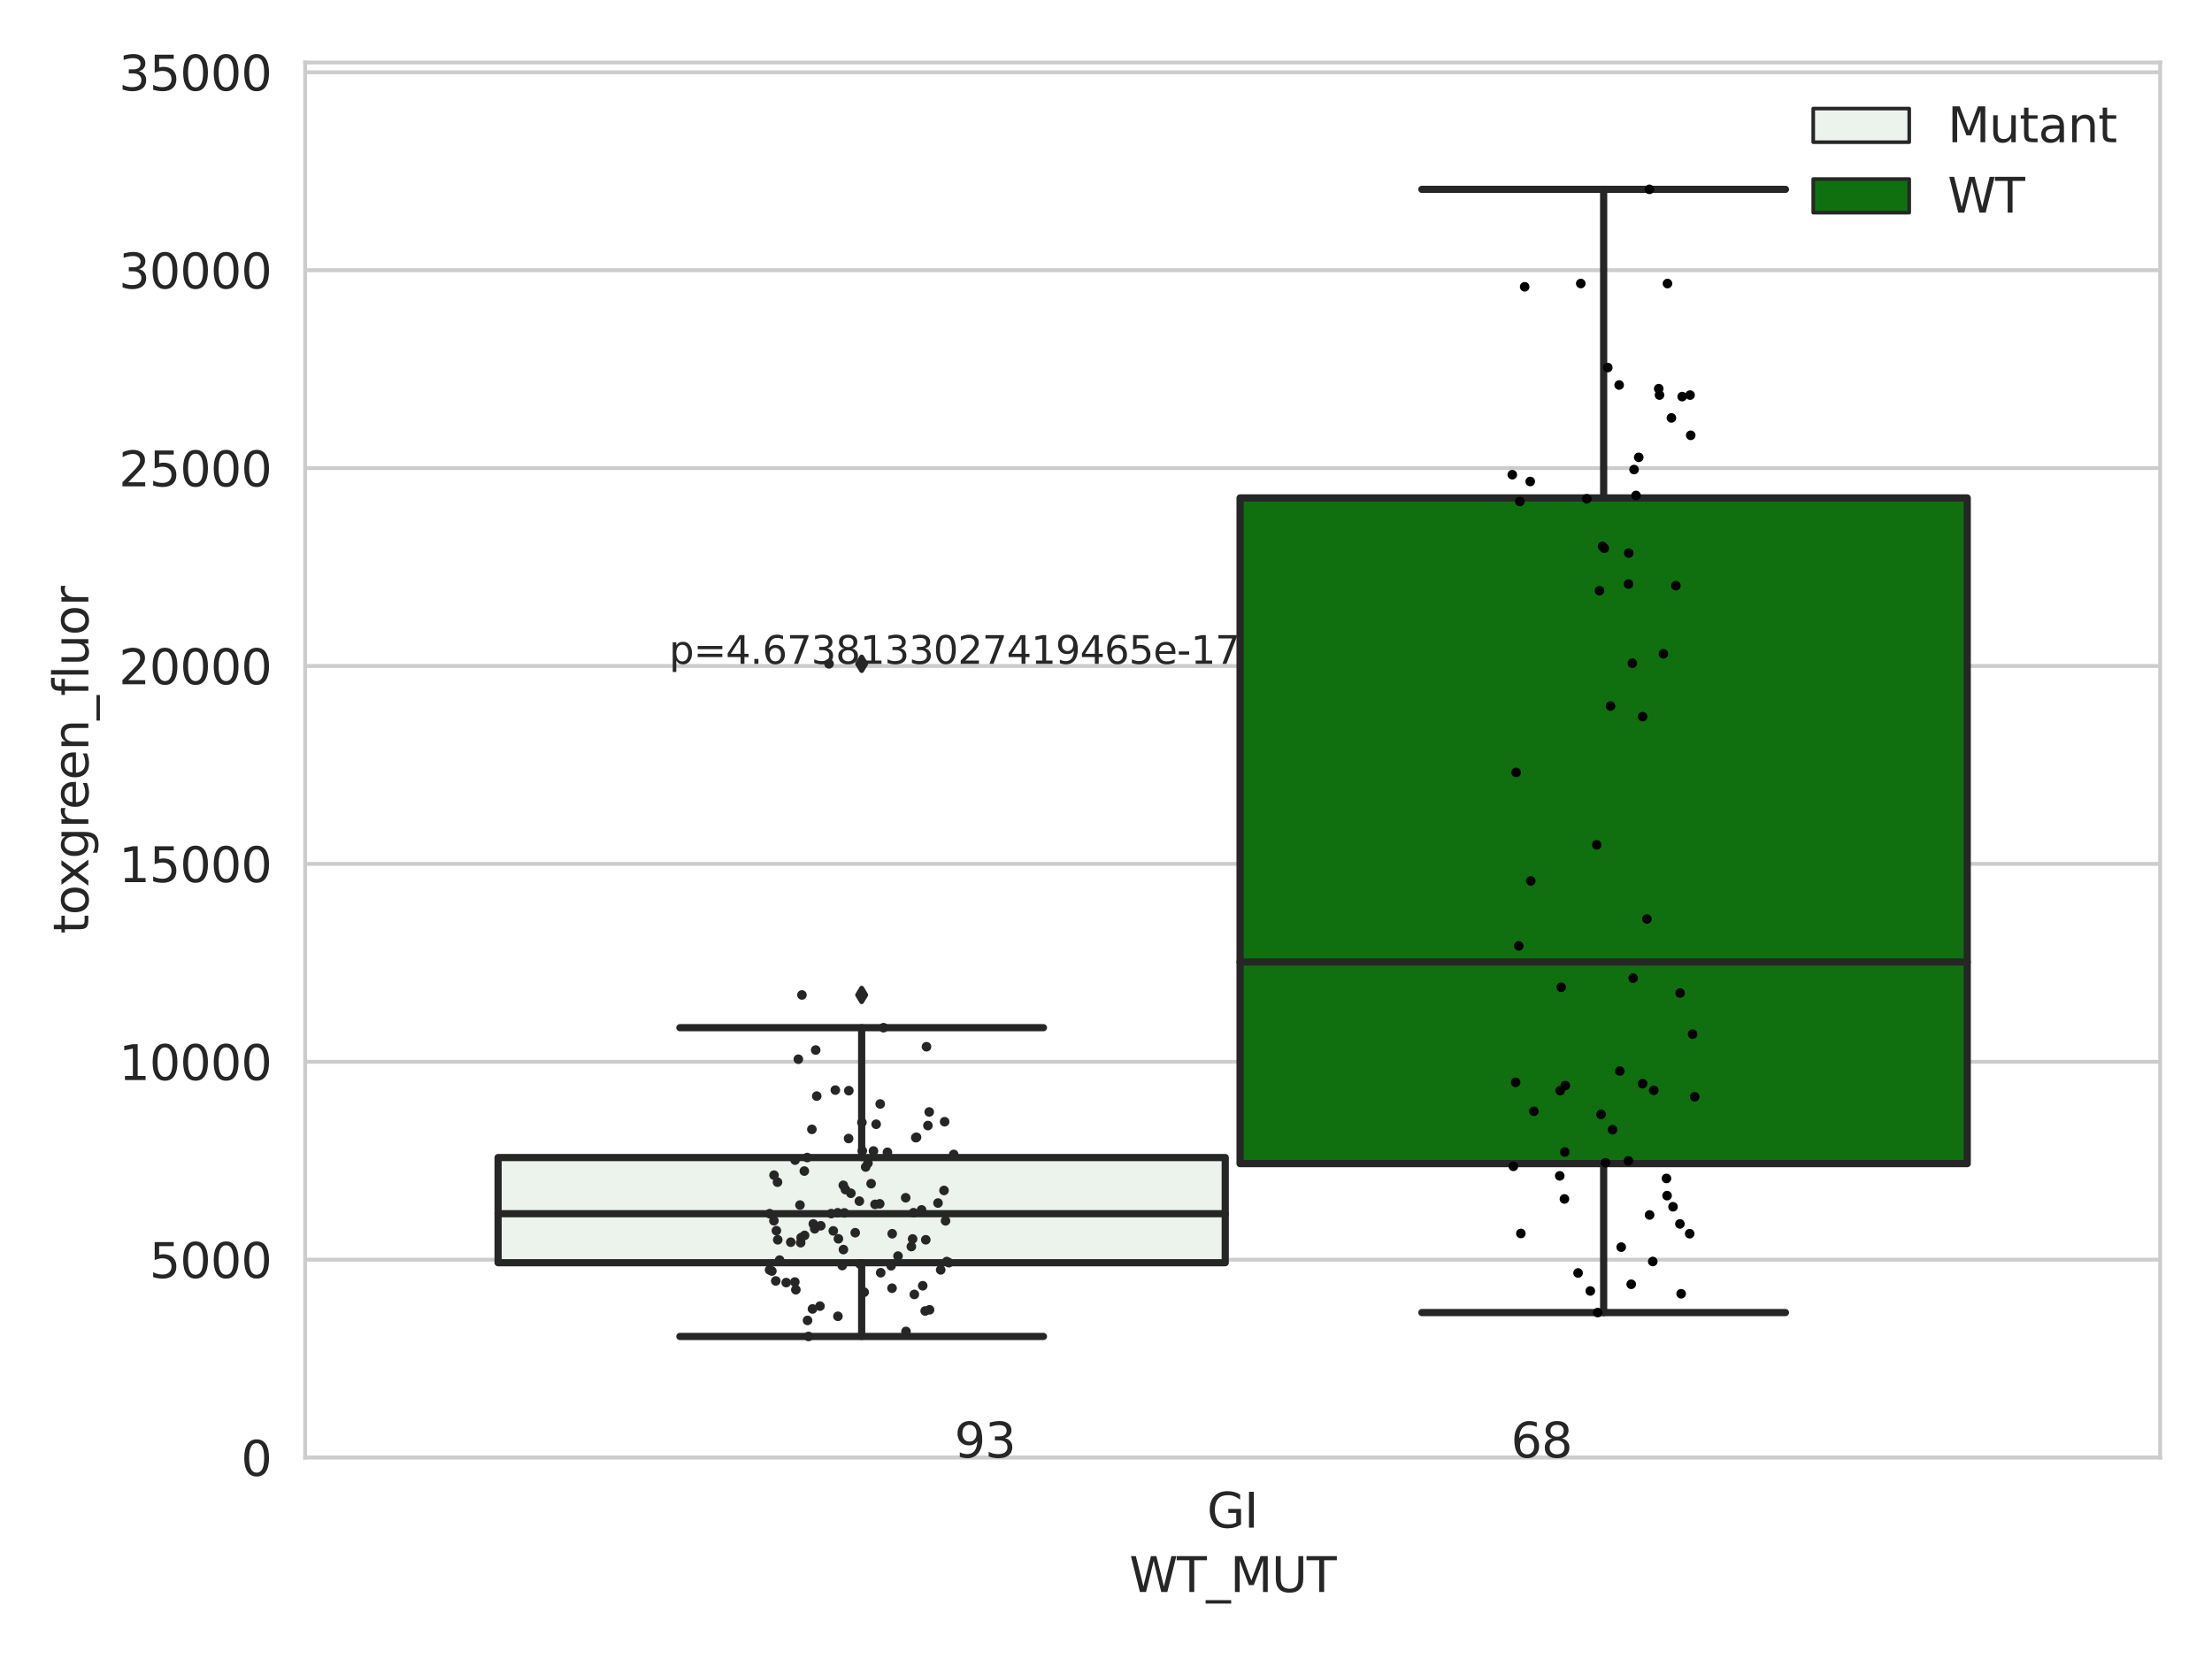 <?xml version="1.0" encoding="utf-8" standalone="no"?>
<!DOCTYPE svg PUBLIC "-//W3C//DTD SVG 1.1//EN"
  "http://www.w3.org/Graphics/SVG/1.1/DTD/svg11.dtd">
<svg xmlns:xlink="http://www.w3.org/1999/xlink" width="460.8pt" height="345.6pt" viewBox="0 0 460.8 345.6" xmlns="http://www.w3.org/2000/svg" version="1.1">
 <defs>
  <style type="text/css">*{stroke-linejoin: round; stroke-linecap: butt}</style>
 </defs>
 <g id="figure_1">
  <g id="patch_1">
   <path d="M 0 345.6 
L 460.8 345.6 
L 460.8 0 
L 0 0 
z
" style="fill: #ffffff"/>
  </g>
  <g id="axes_1">
   <g id="patch_2">
    <path d="M 63.571 303.64 
L 450 303.64 
L 450 13.022 
L 63.571 13.022 
z
" style="fill: #ffffff"/>
   </g>
   <g id="matplotlib.axis_1">
    <g id="xtick_1">
     <g id="text_1">
      <!-- GI -->
      <g style="fill: #262626" transform="translate(251.436 318.238)scale(0.1 -0.1)">
       <defs>
        <path id="DejaVuSans-47" d="M 3809 666 
L 3809 1919 
L 2778 1919 
L 2778 2438 
L 4434 2438 
L 4434 434 
Q 4069 175 3628 42 
Q 3188 -91 2688 -91 
Q 1594 -91 976 548 
Q 359 1188 359 2328 
Q 359 3472 976 4111 
Q 1594 4750 2688 4750 
Q 3144 4750 3555 4637 
Q 3966 4525 4313 4306 
L 4313 3634 
Q 3963 3931 3569 4081 
Q 3175 4231 2741 4231 
Q 1884 4231 1454 3753 
Q 1025 3275 1025 2328 
Q 1025 1384 1454 906 
Q 1884 428 2741 428 
Q 3075 428 3337 486 
Q 3600 544 3809 666 
z
" transform="scale(0.016)"/>
        <path id="DejaVuSans-49" d="M 628 4666 
L 1259 4666 
L 1259 0 
L 628 0 
L 628 4666 
z
" transform="scale(0.016)"/>
       </defs>
       <use xlink:href="#DejaVuSans-47"/>
       <use xlink:href="#DejaVuSans-49" x="77.49"/>
      </g>
     </g>
    </g>
    <g id="text_2">
     <!-- WT_MUT -->
     <g style="fill: #262626" transform="translate(235.261 331.638)scale(0.1 -0.1)">
      <defs>
       <path id="DejaVuSans-57" d="M 213 4666 
L 850 4666 
L 1831 722 
L 2809 4666 
L 3519 4666 
L 4500 722 
L 5478 4666 
L 6119 4666 
L 4947 0 
L 4153 0 
L 3169 4050 
L 2175 0 
L 1381 0 
L 213 4666 
z
" transform="scale(0.016)"/>
       <path id="DejaVuSans-54" d="M -19 4666 
L 3928 4666 
L 3928 4134 
L 2272 4134 
L 2272 0 
L 1638 0 
L 1638 4134 
L -19 4134 
L -19 4666 
z
" transform="scale(0.016)"/>
       <path id="DejaVuSans-5f" d="M 3263 -1063 
L 3263 -1509 
L -63 -1509 
L -63 -1063 
L 3263 -1063 
z
" transform="scale(0.016)"/>
       <path id="DejaVuSans-4d" d="M 628 4666 
L 1569 4666 
L 2759 1491 
L 3956 4666 
L 4897 4666 
L 4897 0 
L 4281 0 
L 4281 4097 
L 3078 897 
L 2444 897 
L 1241 4097 
L 1241 0 
L 628 0 
L 628 4666 
z
" transform="scale(0.016)"/>
       <path id="DejaVuSans-55" d="M 556 4666 
L 1191 4666 
L 1191 1831 
Q 1191 1081 1462 751 
Q 1734 422 2344 422 
Q 2950 422 3222 751 
Q 3494 1081 3494 1831 
L 3494 4666 
L 4128 4666 
L 4128 1753 
Q 4128 841 3676 375 
Q 3225 -91 2344 -91 
Q 1459 -91 1007 375 
Q 556 841 556 1753 
L 556 4666 
z
" transform="scale(0.016)"/>
      </defs>
      <use xlink:href="#DejaVuSans-57"/>
      <use xlink:href="#DejaVuSans-54" x="98.877"/>
      <use xlink:href="#DejaVuSans-5f" x="159.961"/>
      <use xlink:href="#DejaVuSans-4d" x="209.961"/>
      <use xlink:href="#DejaVuSans-55" x="296.24"/>
      <use xlink:href="#DejaVuSans-54" x="369.434"/>
     </g>
    </g>
   </g>
   <g id="matplotlib.axis_2">
    <g id="ytick_1">
     <g id="line2d_1">
      <path d="M 63.571 303.64 
L 450 303.64 
" clip-path="url(#p85e3e6b18a)" style="fill: none; stroke: #cccccc; stroke-width: 0.8; stroke-linecap: round"/>
     </g>
     <g id="text_3">
      <!-- 0 -->
      <g style="fill: #262626" transform="translate(50.209 307.439)scale(0.1 -0.1)">
       <defs>
        <path id="DejaVuSans-30" d="M 2034 4250 
Q 1547 4250 1301 3770 
Q 1056 3291 1056 2328 
Q 1056 1369 1301 889 
Q 1547 409 2034 409 
Q 2525 409 2770 889 
Q 3016 1369 3016 2328 
Q 3016 3291 2770 3770 
Q 2525 4250 2034 4250 
z
M 2034 4750 
Q 2819 4750 3233 4129 
Q 3647 3509 3647 2328 
Q 3647 1150 3233 529 
Q 2819 -91 2034 -91 
Q 1250 -91 836 529 
Q 422 1150 422 2328 
Q 422 3509 836 4129 
Q 1250 4750 2034 4750 
z
" transform="scale(0.016)"/>
       </defs>
       <use xlink:href="#DejaVuSans-30"/>
      </g>
     </g>
    </g>
    <g id="ytick_2">
     <g id="line2d_2">
      <path d="M 63.571 262.414 
L 450 262.414 
" clip-path="url(#p85e3e6b18a)" style="fill: none; stroke: #cccccc; stroke-width: 0.8; stroke-linecap: round"/>
     </g>
     <g id="text_4">
      <!-- 5000 -->
      <g style="fill: #262626" transform="translate(31.121 266.214)scale(0.1 -0.1)">
       <defs>
        <path id="DejaVuSans-35" d="M 691 4666 
L 3169 4666 
L 3169 4134 
L 1269 4134 
L 1269 2991 
Q 1406 3038 1543 3061 
Q 1681 3084 1819 3084 
Q 2600 3084 3056 2656 
Q 3513 2228 3513 1497 
Q 3513 744 3044 326 
Q 2575 -91 1722 -91 
Q 1428 -91 1123 -41 
Q 819 9 494 109 
L 494 744 
Q 775 591 1075 516 
Q 1375 441 1709 441 
Q 2250 441 2565 725 
Q 2881 1009 2881 1497 
Q 2881 1984 2565 2268 
Q 2250 2553 1709 2553 
Q 1456 2553 1204 2497 
Q 953 2441 691 2322 
L 691 4666 
z
" transform="scale(0.016)"/>
       </defs>
       <use xlink:href="#DejaVuSans-35"/>
       <use xlink:href="#DejaVuSans-30" x="63.623"/>
       <use xlink:href="#DejaVuSans-30" x="127.246"/>
       <use xlink:href="#DejaVuSans-30" x="190.869"/>
      </g>
     </g>
    </g>
    <g id="ytick_3">
     <g id="line2d_3">
      <path d="M 63.571 221.189 
L 450 221.189 
" clip-path="url(#p85e3e6b18a)" style="fill: none; stroke: #cccccc; stroke-width: 0.8; stroke-linecap: round"/>
     </g>
     <g id="text_5">
      <!-- 10000 -->
      <g style="fill: #262626" transform="translate(24.759 224.988)scale(0.1 -0.1)">
       <defs>
        <path id="DejaVuSans-31" d="M 794 531 
L 1825 531 
L 1825 4091 
L 703 3866 
L 703 4441 
L 1819 4666 
L 2450 4666 
L 2450 531 
L 3481 531 
L 3481 0 
L 794 0 
L 794 531 
z
" transform="scale(0.016)"/>
       </defs>
       <use xlink:href="#DejaVuSans-31"/>
       <use xlink:href="#DejaVuSans-30" x="63.623"/>
       <use xlink:href="#DejaVuSans-30" x="127.246"/>
       <use xlink:href="#DejaVuSans-30" x="190.869"/>
       <use xlink:href="#DejaVuSans-30" x="254.492"/>
      </g>
     </g>
    </g>
    <g id="ytick_4">
     <g id="line2d_4">
      <path d="M 63.571 179.963 
L 450 179.963 
" clip-path="url(#p85e3e6b18a)" style="fill: none; stroke: #cccccc; stroke-width: 0.8; stroke-linecap: round"/>
     </g>
     <g id="text_6">
      <!-- 15000 -->
      <g style="fill: #262626" transform="translate(24.759 183.762)scale(0.1 -0.1)">
       <use xlink:href="#DejaVuSans-31"/>
       <use xlink:href="#DejaVuSans-35" x="63.623"/>
       <use xlink:href="#DejaVuSans-30" x="127.246"/>
       <use xlink:href="#DejaVuSans-30" x="190.869"/>
       <use xlink:href="#DejaVuSans-30" x="254.492"/>
      </g>
     </g>
    </g>
    <g id="ytick_5">
     <g id="line2d_5">
      <path d="M 63.571 138.738 
L 450 138.738 
" clip-path="url(#p85e3e6b18a)" style="fill: none; stroke: #cccccc; stroke-width: 0.8; stroke-linecap: round"/>
     </g>
     <g id="text_7">
      <!-- 20000 -->
      <g style="fill: #262626" transform="translate(24.759 142.537)scale(0.1 -0.1)">
       <defs>
        <path id="DejaVuSans-32" d="M 1228 531 
L 3431 531 
L 3431 0 
L 469 0 
L 469 531 
Q 828 903 1448 1529 
Q 2069 2156 2228 2338 
Q 2531 2678 2651 2914 
Q 2772 3150 2772 3378 
Q 2772 3750 2511 3984 
Q 2250 4219 1831 4219 
Q 1534 4219 1204 4116 
Q 875 4013 500 3803 
L 500 4441 
Q 881 4594 1212 4672 
Q 1544 4750 1819 4750 
Q 2544 4750 2975 4387 
Q 3406 4025 3406 3419 
Q 3406 3131 3298 2873 
Q 3191 2616 2906 2266 
Q 2828 2175 2409 1742 
Q 1991 1309 1228 531 
z
" transform="scale(0.016)"/>
       </defs>
       <use xlink:href="#DejaVuSans-32"/>
       <use xlink:href="#DejaVuSans-30" x="63.623"/>
       <use xlink:href="#DejaVuSans-30" x="127.246"/>
       <use xlink:href="#DejaVuSans-30" x="190.869"/>
       <use xlink:href="#DejaVuSans-30" x="254.492"/>
      </g>
     </g>
    </g>
    <g id="ytick_6">
     <g id="line2d_6">
      <path d="M 63.571 97.512 
L 450 97.512 
" clip-path="url(#p85e3e6b18a)" style="fill: none; stroke: #cccccc; stroke-width: 0.8; stroke-linecap: round"/>
     </g>
     <g id="text_8">
      <!-- 25000 -->
      <g style="fill: #262626" transform="translate(24.759 101.311)scale(0.1 -0.1)">
       <use xlink:href="#DejaVuSans-32"/>
       <use xlink:href="#DejaVuSans-35" x="63.623"/>
       <use xlink:href="#DejaVuSans-30" x="127.246"/>
       <use xlink:href="#DejaVuSans-30" x="190.869"/>
       <use xlink:href="#DejaVuSans-30" x="254.492"/>
      </g>
     </g>
    </g>
    <g id="ytick_7">
     <g id="line2d_7">
      <path d="M 63.571 56.286 
L 450 56.286 
" clip-path="url(#p85e3e6b18a)" style="fill: none; stroke: #cccccc; stroke-width: 0.8; stroke-linecap: round"/>
     </g>
     <g id="text_9">
      <!-- 30000 -->
      <g style="fill: #262626" transform="translate(24.759 60.085)scale(0.1 -0.1)">
       <defs>
        <path id="DejaVuSans-33" d="M 2597 2516 
Q 3050 2419 3304 2112 
Q 3559 1806 3559 1356 
Q 3559 666 3084 287 
Q 2609 -91 1734 -91 
Q 1441 -91 1130 -33 
Q 819 25 488 141 
L 488 750 
Q 750 597 1062 519 
Q 1375 441 1716 441 
Q 2309 441 2620 675 
Q 2931 909 2931 1356 
Q 2931 1769 2642 2001 
Q 2353 2234 1838 2234 
L 1294 2234 
L 1294 2753 
L 1863 2753 
Q 2328 2753 2575 2939 
Q 2822 3125 2822 3475 
Q 2822 3834 2567 4026 
Q 2313 4219 1838 4219 
Q 1578 4219 1281 4162 
Q 984 4106 628 3988 
L 628 4550 
Q 988 4650 1302 4700 
Q 1616 4750 1894 4750 
Q 2613 4750 3031 4423 
Q 3450 4097 3450 3541 
Q 3450 3153 3228 2886 
Q 3006 2619 2597 2516 
z
" transform="scale(0.016)"/>
       </defs>
       <use xlink:href="#DejaVuSans-33"/>
       <use xlink:href="#DejaVuSans-30" x="63.623"/>
       <use xlink:href="#DejaVuSans-30" x="127.246"/>
       <use xlink:href="#DejaVuSans-30" x="190.869"/>
       <use xlink:href="#DejaVuSans-30" x="254.492"/>
      </g>
     </g>
    </g>
    <g id="ytick_8">
     <g id="line2d_8">
      <path d="M 63.571 15.061 
L 450 15.061 
" clip-path="url(#p85e3e6b18a)" style="fill: none; stroke: #cccccc; stroke-width: 0.8; stroke-linecap: round"/>
     </g>
     <g id="text_10">
      <!-- 35000 -->
      <g style="fill: #262626" transform="translate(24.759 18.86)scale(0.1 -0.1)">
       <use xlink:href="#DejaVuSans-33"/>
       <use xlink:href="#DejaVuSans-35" x="63.623"/>
       <use xlink:href="#DejaVuSans-30" x="127.246"/>
       <use xlink:href="#DejaVuSans-30" x="190.869"/>
       <use xlink:href="#DejaVuSans-30" x="254.492"/>
      </g>
     </g>
    </g>
    <g id="text_11">
     <!-- toxgreen_fluor -->
     <g style="fill: #262626" transform="translate(18.401 194.526)rotate(-90)scale(0.1 -0.1)">
      <defs>
       <path id="DejaVuSans-74" d="M 1172 4494 
L 1172 3500 
L 2356 3500 
L 2356 3053 
L 1172 3053 
L 1172 1153 
Q 1172 725 1289 603 
Q 1406 481 1766 481 
L 2356 481 
L 2356 0 
L 1766 0 
Q 1100 0 847 248 
Q 594 497 594 1153 
L 594 3053 
L 172 3053 
L 172 3500 
L 594 3500 
L 594 4494 
L 1172 4494 
z
" transform="scale(0.016)"/>
       <path id="DejaVuSans-6f" d="M 1959 3097 
Q 1497 3097 1228 2736 
Q 959 2375 959 1747 
Q 959 1119 1226 758 
Q 1494 397 1959 397 
Q 2419 397 2687 759 
Q 2956 1122 2956 1747 
Q 2956 2369 2687 2733 
Q 2419 3097 1959 3097 
z
M 1959 3584 
Q 2709 3584 3137 3096 
Q 3566 2609 3566 1747 
Q 3566 888 3137 398 
Q 2709 -91 1959 -91 
Q 1206 -91 779 398 
Q 353 888 353 1747 
Q 353 2609 779 3096 
Q 1206 3584 1959 3584 
z
" transform="scale(0.016)"/>
       <path id="DejaVuSans-78" d="M 3513 3500 
L 2247 1797 
L 3578 0 
L 2900 0 
L 1881 1375 
L 863 0 
L 184 0 
L 1544 1831 
L 300 3500 
L 978 3500 
L 1906 2253 
L 2834 3500 
L 3513 3500 
z
" transform="scale(0.016)"/>
       <path id="DejaVuSans-67" d="M 2906 1791 
Q 2906 2416 2648 2759 
Q 2391 3103 1925 3103 
Q 1463 3103 1205 2759 
Q 947 2416 947 1791 
Q 947 1169 1205 825 
Q 1463 481 1925 481 
Q 2391 481 2648 825 
Q 2906 1169 2906 1791 
z
M 3481 434 
Q 3481 -459 3084 -895 
Q 2688 -1331 1869 -1331 
Q 1566 -1331 1297 -1286 
Q 1028 -1241 775 -1147 
L 775 -588 
Q 1028 -725 1275 -790 
Q 1522 -856 1778 -856 
Q 2344 -856 2625 -561 
Q 2906 -266 2906 331 
L 2906 616 
Q 2728 306 2450 153 
Q 2172 0 1784 0 
Q 1141 0 747 490 
Q 353 981 353 1791 
Q 353 2603 747 3093 
Q 1141 3584 1784 3584 
Q 2172 3584 2450 3431 
Q 2728 3278 2906 2969 
L 2906 3500 
L 3481 3500 
L 3481 434 
z
" transform="scale(0.016)"/>
       <path id="DejaVuSans-72" d="M 2631 2963 
Q 2534 3019 2420 3045 
Q 2306 3072 2169 3072 
Q 1681 3072 1420 2755 
Q 1159 2438 1159 1844 
L 1159 0 
L 581 0 
L 581 3500 
L 1159 3500 
L 1159 2956 
Q 1341 3275 1631 3429 
Q 1922 3584 2338 3584 
Q 2397 3584 2469 3576 
Q 2541 3569 2628 3553 
L 2631 2963 
z
" transform="scale(0.016)"/>
       <path id="DejaVuSans-65" d="M 3597 1894 
L 3597 1613 
L 953 1613 
Q 991 1019 1311 708 
Q 1631 397 2203 397 
Q 2534 397 2845 478 
Q 3156 559 3463 722 
L 3463 178 
Q 3153 47 2828 -22 
Q 2503 -91 2169 -91 
Q 1331 -91 842 396 
Q 353 884 353 1716 
Q 353 2575 817 3079 
Q 1281 3584 2069 3584 
Q 2775 3584 3186 3129 
Q 3597 2675 3597 1894 
z
M 3022 2063 
Q 3016 2534 2758 2815 
Q 2500 3097 2075 3097 
Q 1594 3097 1305 2825 
Q 1016 2553 972 2059 
L 3022 2063 
z
" transform="scale(0.016)"/>
       <path id="DejaVuSans-6e" d="M 3513 2113 
L 3513 0 
L 2938 0 
L 2938 2094 
Q 2938 2591 2744 2837 
Q 2550 3084 2163 3084 
Q 1697 3084 1428 2787 
Q 1159 2491 1159 1978 
L 1159 0 
L 581 0 
L 581 3500 
L 1159 3500 
L 1159 2956 
Q 1366 3272 1645 3428 
Q 1925 3584 2291 3584 
Q 2894 3584 3203 3211 
Q 3513 2838 3513 2113 
z
" transform="scale(0.016)"/>
       <path id="DejaVuSans-66" d="M 2375 4863 
L 2375 4384 
L 1825 4384 
Q 1516 4384 1395 4259 
Q 1275 4134 1275 3809 
L 1275 3500 
L 2222 3500 
L 2222 3053 
L 1275 3053 
L 1275 0 
L 697 0 
L 697 3053 
L 147 3053 
L 147 3500 
L 697 3500 
L 697 3744 
Q 697 4328 969 4595 
Q 1241 4863 1831 4863 
L 2375 4863 
z
" transform="scale(0.016)"/>
       <path id="DejaVuSans-6c" d="M 603 4863 
L 1178 4863 
L 1178 0 
L 603 0 
L 603 4863 
z
" transform="scale(0.016)"/>
       <path id="DejaVuSans-75" d="M 544 1381 
L 544 3500 
L 1119 3500 
L 1119 1403 
Q 1119 906 1312 657 
Q 1506 409 1894 409 
Q 2359 409 2629 706 
Q 2900 1003 2900 1516 
L 2900 3500 
L 3475 3500 
L 3475 0 
L 2900 0 
L 2900 538 
Q 2691 219 2414 64 
Q 2138 -91 1772 -91 
Q 1169 -91 856 284 
Q 544 659 544 1381 
z
M 1991 3584 
L 1991 3584 
z
" transform="scale(0.016)"/>
      </defs>
      <use xlink:href="#DejaVuSans-74"/>
      <use xlink:href="#DejaVuSans-6f" x="39.209"/>
      <use xlink:href="#DejaVuSans-78" x="97.266"/>
      <use xlink:href="#DejaVuSans-67" x="156.445"/>
      <use xlink:href="#DejaVuSans-72" x="219.922"/>
      <use xlink:href="#DejaVuSans-65" x="258.785"/>
      <use xlink:href="#DejaVuSans-65" x="320.309"/>
      <use xlink:href="#DejaVuSans-6e" x="381.832"/>
      <use xlink:href="#DejaVuSans-5f" x="445.211"/>
      <use xlink:href="#DejaVuSans-66" x="495.211"/>
      <use xlink:href="#DejaVuSans-6c" x="530.416"/>
      <use xlink:href="#DejaVuSans-75" x="558.199"/>
      <use xlink:href="#DejaVuSans-6f" x="621.578"/>
      <use xlink:href="#DejaVuSans-72" x="682.76"/>
     </g>
    </g>
   </g>
   <g id="patch_3">
    <path d="M 103.76 263.044 
L 255.24 263.044 
L 255.24 241.135 
L 103.76 241.135 
L 103.76 263.044 
z
" clip-path="url(#p85e3e6b18a)" style="fill: #ecf2ec; stroke: #262626; stroke-width: 1.5; stroke-linejoin: miter"/>
   </g>
   <g id="patch_4">
    <path d="M 258.331 242.408 
L 409.811 242.408 
L 409.811 103.728 
L 258.331 103.728 
L 258.331 242.408 
z
" clip-path="url(#p85e3e6b18a)" style="fill: #107010; stroke: #262626; stroke-width: 1.5; stroke-linejoin: miter"/>
   </g>
   <g id="patch_5">
    <path d="M 256.786 303.64 
L 256.786 303.64 
L 256.786 303.64 
L 256.786 303.64 
z
" clip-path="url(#p85e3e6b18a)" style="fill: #ecf2ec; stroke: #262626; stroke-width: 0.75; stroke-linejoin: miter"/>
   </g>
   <g id="patch_6">
    <path d="M 256.786 303.64 
L 256.786 303.64 
L 256.786 303.64 
L 256.786 303.64 
z
" clip-path="url(#p85e3e6b18a)" style="fill: #107010; stroke: #262626; stroke-width: 0.75; stroke-linejoin: miter"/>
   </g>
   <g id="PathCollection_1"/>
   <g id="PathCollection_2"/>
   <g id="line2d_9">
    <path d="M 179.5 263.044 
L 179.5 278.405 
" clip-path="url(#p85e3e6b18a)" style="fill: none; stroke: #262626; stroke-width: 1.5; stroke-linecap: round"/>
   </g>
   <g id="line2d_10">
    <path d="M 179.5 241.135 
L 179.5 214.086 
" clip-path="url(#p85e3e6b18a)" style="fill: none; stroke: #262626; stroke-width: 1.5; stroke-linecap: round"/>
   </g>
   <g id="line2d_11">
    <path d="M 141.63 278.405 
L 217.37 278.405 
" clip-path="url(#p85e3e6b18a)" style="fill: none; stroke: #262626; stroke-width: 1.5; stroke-linecap: round"/>
   </g>
   <g id="line2d_12">
    <path d="M 141.63 214.086 
L 217.37 214.086 
" clip-path="url(#p85e3e6b18a)" style="fill: none; stroke: #262626; stroke-width: 1.5; stroke-linecap: round"/>
   </g>
   <g id="line2d_13">
    <defs>
     <path id="m7e7381d6df" d="M -0 1.414 
L 0.849 0 
L 0 -1.414 
L -0.849 -0 
z
" style="stroke: #262626; stroke-linejoin: miter"/>
    </defs>
    <g clip-path="url(#p85e3e6b18a)">
     <use xlink:href="#m7e7381d6df" x="179.5" y="207.264" style="fill: #262626; stroke: #262626; stroke-linejoin: miter"/>
     <use xlink:href="#m7e7381d6df" x="179.5" y="138.283" style="fill: #262626; stroke: #262626; stroke-linejoin: miter"/>
    </g>
   </g>
   <g id="line2d_14">
    <path d="M 334.071 242.408 
L 334.071 273.432 
" clip-path="url(#p85e3e6b18a)" style="fill: none; stroke: #262626; stroke-width: 1.5; stroke-linecap: round"/>
   </g>
   <g id="line2d_15">
    <path d="M 334.071 103.728 
L 334.071 39.442 
" clip-path="url(#p85e3e6b18a)" style="fill: none; stroke: #262626; stroke-width: 1.5; stroke-linecap: round"/>
   </g>
   <g id="line2d_16">
    <path d="M 296.201 273.432 
L 371.941 273.432 
" clip-path="url(#p85e3e6b18a)" style="fill: none; stroke: #262626; stroke-width: 1.5; stroke-linecap: round"/>
   </g>
   <g id="line2d_17">
    <path d="M 296.201 39.442 
L 371.941 39.442 
" clip-path="url(#p85e3e6b18a)" style="fill: none; stroke: #262626; stroke-width: 1.5; stroke-linecap: round"/>
   </g>
   <g id="line2d_18"/>
   <g id="line2d_19">
    <path d="M 103.76 252.833 
L 255.24 252.833 
" clip-path="url(#p85e3e6b18a)" style="fill: none; stroke: #262626; stroke-width: 1.5; stroke-linecap: round"/>
   </g>
   <g id="line2d_20">
    <path d="M 258.331 200.404 
L 409.811 200.404 
" clip-path="url(#p85e3e6b18a)" style="fill: none; stroke: #262626; stroke-width: 1.5; stroke-linecap: round"/>
   </g>
   <g id="patch_7">
    <path d="M 63.571 303.64 
L 63.571 13.022 
" style="fill: none; stroke: #cccccc; stroke-width: 0.8; stroke-linejoin: miter; stroke-linecap: square"/>
   </g>
   <g id="patch_8">
    <path d="M 450 303.64 
L 450 13.022 
" style="fill: none; stroke: #cccccc; stroke-width: 0.8; stroke-linejoin: miter; stroke-linecap: square"/>
   </g>
   <g id="patch_9">
    <path d="M 63.571 303.64 
L 450 303.64 
" style="fill: none; stroke: #cccccc; stroke-width: 0.8; stroke-linejoin: miter; stroke-linecap: square"/>
   </g>
   <g id="patch_10">
    <path d="M 63.571 13.022 
L 450 13.022 
" style="fill: none; stroke: #cccccc; stroke-width: 0.8; stroke-linejoin: miter; stroke-linecap: square"/>
   </g>
   <g id="PathCollection_3">
    <defs>
     <path id="C0_0_a54920594b" d="M 0 1 
C 0.265 1 0.52 0.895 0.707 0.707 
C 0.895 0.52 1 0.265 1 -0 
C 1 -0.265 0.895 -0.52 0.707 -0.707 
C 0.52 -0.895 0.265 -1 0 -1 
C -0.265 -1 -0.52 -0.895 -0.707 -0.707 
C -0.895 -0.52 -1 -0.265 -1 0 
C -1 0.265 -0.895 0.52 -0.707 0.707 
C -0.52 0.895 -0.265 1 0 1 
z
"/>
    </defs>
    <g clip-path="url(#p85e3e6b18a)">
     <use xlink:href="#C0_0_a54920594b" x="190.772" y="236.999" style="fill: #262626"/>
    </g>
    <g clip-path="url(#p85e3e6b18a)">
     <use xlink:href="#C0_0_a54920594b" x="164.731" y="258.771" style="fill: #262626"/>
    </g>
    <g clip-path="url(#p85e3e6b18a)">
     <use xlink:href="#C0_0_a54920594b" x="182.518" y="234.199" style="fill: #262626"/>
    </g>
    <g clip-path="url(#p85e3e6b18a)">
     <use xlink:href="#C0_0_a54920594b" x="193.003" y="218.053" style="fill: #262626"/>
    </g>
    <g clip-path="url(#p85e3e6b18a)">
     <use xlink:href="#C0_0_a54920594b" x="169.13" y="235.264" style="fill: #262626"/>
    </g>
    <g clip-path="url(#p85e3e6b18a)">
     <use xlink:href="#C0_0_a54920594b" x="180.337" y="243.108" style="fill: #262626"/>
    </g>
    <g clip-path="url(#p85e3e6b18a)">
     <use xlink:href="#C0_0_a54920594b" x="192.731" y="273.098" style="fill: #262626"/>
    </g>
    <g clip-path="url(#p85e3e6b18a)">
     <use xlink:href="#C0_0_a54920594b" x="198.678" y="240.487" style="fill: #262626"/>
    </g>
    <g clip-path="url(#p85e3e6b18a)">
     <use xlink:href="#C0_0_a54920594b" x="174.555" y="274.203" style="fill: #262626"/>
    </g>
    <g clip-path="url(#p85e3e6b18a)">
     <use xlink:href="#C0_0_a54920594b" x="176.83" y="227.207" style="fill: #262626"/>
    </g>
    <g clip-path="url(#p85e3e6b18a)">
     <use xlink:href="#C0_0_a54920594b" x="185.632" y="263.679" style="fill: #262626"/>
    </g>
    <g clip-path="url(#p85e3e6b18a)">
     <use xlink:href="#C0_0_a54920594b" x="175.676" y="246.918" style="fill: #262626"/>
    </g>
    <g clip-path="url(#p85e3e6b18a)">
     <use xlink:href="#C0_0_a54920594b" x="162.408" y="262.502" style="fill: #262626"/>
    </g>
    <g clip-path="url(#p85e3e6b18a)">
     <use xlink:href="#C0_0_a54920594b" x="197.673" y="263.044" style="fill: #262626"/>
    </g>
    <g clip-path="url(#p85e3e6b18a)">
     <use xlink:href="#C0_0_a54920594b" x="183.461" y="265.13" style="fill: #262626"/>
    </g>
    <g clip-path="url(#p85e3e6b18a)">
     <use xlink:href="#C0_0_a54920594b" x="174.502" y="252.643" style="fill: #262626"/>
    </g>
    <g clip-path="url(#p85e3e6b18a)">
     <use xlink:href="#C0_0_a54920594b" x="167.057" y="207.264" style="fill: #262626"/>
    </g>
    <g clip-path="url(#p85e3e6b18a)">
     <use xlink:href="#C0_0_a54920594b" x="165.79" y="268.678" style="fill: #262626"/>
    </g>
    <g clip-path="url(#p85e3e6b18a)">
     <use xlink:href="#C0_0_a54920594b" x="162.017" y="258.271" style="fill: #262626"/>
    </g>
    <g clip-path="url(#p85e3e6b18a)">
     <use xlink:href="#C0_0_a54920594b" x="175.701" y="260.31" style="fill: #262626"/>
    </g>
    <g clip-path="url(#p85e3e6b18a)">
     <use xlink:href="#C0_0_a54920594b" x="161.604" y="266.843" style="fill: #262626"/>
    </g>
    <g clip-path="url(#p85e3e6b18a)">
     <use xlink:href="#C0_0_a54920594b" x="184.055" y="214.086" style="fill: #262626"/>
    </g>
    <g clip-path="url(#p85e3e6b18a)">
     <use xlink:href="#C0_0_a54920594b" x="169.254" y="272.676" style="fill: #262626"/>
    </g>
    <g clip-path="url(#p85e3e6b18a)">
     <use xlink:href="#C0_0_a54920594b" x="169.425" y="254.959" style="fill: #262626"/>
    </g>
    <g clip-path="url(#p85e3e6b18a)">
     <use xlink:href="#C0_0_a54920594b" x="192.858" y="258.269" style="fill: #262626"/>
    </g>
    <g clip-path="url(#p85e3e6b18a)">
     <use xlink:href="#C0_0_a54920594b" x="166.892" y="257.817" style="fill: #262626"/>
    </g>
    <g clip-path="url(#p85e3e6b18a)">
     <use xlink:href="#C0_0_a54920594b" x="178.155" y="256.793" style="fill: #262626"/>
    </g>
    <g clip-path="url(#p85e3e6b18a)">
     <use xlink:href="#C0_0_a54920594b" x="196.971" y="254.319" style="fill: #262626"/>
    </g>
    <g clip-path="url(#p85e3e6b18a)">
     <use xlink:href="#C0_0_a54920594b" x="185.861" y="257.01" style="fill: #262626"/>
    </g>
    <g clip-path="url(#p85e3e6b18a)">
     <use xlink:href="#C0_0_a54920594b" x="170.143" y="228.338" style="fill: #262626"/>
    </g>
    <g clip-path="url(#p85e3e6b18a)">
     <use xlink:href="#C0_0_a54920594b" x="166.649" y="251.039" style="fill: #262626"/>
    </g>
    <g clip-path="url(#p85e3e6b18a)">
     <use xlink:href="#C0_0_a54920594b" x="168.159" y="241.135" style="fill: #262626"/>
    </g>
    <g clip-path="url(#p85e3e6b18a)">
     <use xlink:href="#C0_0_a54920594b" x="160.79" y="264.782" style="fill: #262626"/>
    </g>
    <g clip-path="url(#p85e3e6b18a)">
     <use xlink:href="#C0_0_a54920594b" x="188.672" y="249.515" style="fill: #262626"/>
    </g>
    <g clip-path="url(#p85e3e6b18a)">
     <use xlink:href="#C0_0_a54920594b" x="160.339" y="252.833" style="fill: #262626"/>
    </g>
    <g clip-path="url(#p85e3e6b18a)">
     <use xlink:href="#C0_0_a54920594b" x="183.362" y="229.979" style="fill: #262626"/>
    </g>
    <g clip-path="url(#p85e3e6b18a)">
     <use xlink:href="#C0_0_a54920594b" x="193.301" y="234.471" style="fill: #262626"/>
    </g>
    <g clip-path="url(#p85e3e6b18a)">
     <use xlink:href="#C0_0_a54920594b" x="193.648" y="272.851" style="fill: #262626"/>
    </g>
    <g clip-path="url(#p85e3e6b18a)">
     <use xlink:href="#C0_0_a54920594b" x="161.737" y="256.371" style="fill: #262626"/>
    </g>
    <g clip-path="url(#p85e3e6b18a)">
     <use xlink:href="#C0_0_a54920594b" x="165.63" y="241.673" style="fill: #262626"/>
    </g>
    <g clip-path="url(#p85e3e6b18a)">
     <use xlink:href="#C0_0_a54920594b" x="173.588" y="256.415" style="fill: #262626"/>
    </g>
    <g clip-path="url(#p85e3e6b18a)">
     <use xlink:href="#C0_0_a54920594b" x="192.218" y="267.845" style="fill: #262626"/>
    </g>
    <g clip-path="url(#p85e3e6b18a)">
     <use xlink:href="#C0_0_a54920594b" x="180.027" y="269.191" style="fill: #262626"/>
    </g>
    <g clip-path="url(#p85e3e6b18a)">
     <use xlink:href="#C0_0_a54920594b" x="181.471" y="246.58" style="fill: #262626"/>
    </g>
    <g clip-path="url(#p85e3e6b18a)">
     <use xlink:href="#C0_0_a54920594b" x="161.221" y="254.301" style="fill: #262626"/>
    </g>
    <g clip-path="url(#p85e3e6b18a)">
     <use xlink:href="#C0_0_a54920594b" x="185.828" y="268.354" style="fill: #262626"/>
    </g>
    <g clip-path="url(#p85e3e6b18a)">
     <use xlink:href="#C0_0_a54920594b" x="193.574" y="231.641" style="fill: #262626"/>
    </g>
    <g clip-path="url(#p85e3e6b18a)">
     <use xlink:href="#C0_0_a54920594b" x="175.455" y="263.641" style="fill: #262626"/>
    </g>
    <g clip-path="url(#p85e3e6b18a)">
     <use xlink:href="#C0_0_a54920594b" x="161.968" y="246.266" style="fill: #262626"/>
    </g>
    <g clip-path="url(#p85e3e6b18a)">
     <use xlink:href="#C0_0_a54920594b" x="168.226" y="275.068" style="fill: #262626"/>
    </g>
    <g clip-path="url(#p85e3e6b18a)">
     <use xlink:href="#C0_0_a54920594b" x="187.07" y="261.665" style="fill: #262626"/>
    </g>
    <g clip-path="url(#p85e3e6b18a)">
     <use xlink:href="#C0_0_a54920594b" x="160.318" y="264.546" style="fill: #262626"/>
    </g>
    <g clip-path="url(#p85e3e6b18a)">
     <use xlink:href="#C0_0_a54920594b" x="182.286" y="250.892" style="fill: #262626"/>
    </g>
    <g clip-path="url(#p85e3e6b18a)">
     <use xlink:href="#C0_0_a54920594b" x="197.222" y="262.807" style="fill: #262626"/>
    </g>
    <g clip-path="url(#p85e3e6b18a)">
     <use xlink:href="#C0_0_a54920594b" x="179.142" y="263.309" style="fill: #262626"/>
    </g>
    <g clip-path="url(#p85e3e6b18a)">
     <use xlink:href="#C0_0_a54920594b" x="161.248" y="244.81" style="fill: #262626"/>
    </g>
    <g clip-path="url(#p85e3e6b18a)">
     <use xlink:href="#C0_0_a54920594b" x="196.782" y="233.675" style="fill: #262626"/>
    </g>
    <g clip-path="url(#p85e3e6b18a)">
     <use xlink:href="#C0_0_a54920594b" x="165.58" y="267.067" style="fill: #262626"/>
    </g>
    <g clip-path="url(#p85e3e6b18a)">
     <use xlink:href="#C0_0_a54920594b" x="174.016" y="227.084" style="fill: #262626"/>
    </g>
    <g clip-path="url(#p85e3e6b18a)">
     <use xlink:href="#C0_0_a54920594b" x="190.296" y="252.628" style="fill: #262626"/>
    </g>
    <g clip-path="url(#p85e3e6b18a)">
     <use xlink:href="#C0_0_a54920594b" x="190.93" y="236.919" style="fill: #262626"/>
    </g>
    <g clip-path="url(#p85e3e6b18a)">
     <use xlink:href="#C0_0_a54920594b" x="169.721" y="255.979" style="fill: #262626"/>
    </g>
    <g clip-path="url(#p85e3e6b18a)">
     <use xlink:href="#C0_0_a54920594b" x="170.813" y="272.092" style="fill: #262626"/>
    </g>
    <g clip-path="url(#p85e3e6b18a)">
     <use xlink:href="#C0_0_a54920594b" x="179.552" y="233.83" style="fill: #262626"/>
    </g>
    <g clip-path="url(#p85e3e6b18a)">
     <use xlink:href="#C0_0_a54920594b" x="190.473" y="269.65" style="fill: #262626"/>
    </g>
    <g clip-path="url(#p85e3e6b18a)">
     <use xlink:href="#C0_0_a54920594b" x="174.657" y="258.064" style="fill: #262626"/>
    </g>
    <g clip-path="url(#p85e3e6b18a)">
     <use xlink:href="#C0_0_a54920594b" x="177.254" y="248.577" style="fill: #262626"/>
    </g>
    <g clip-path="url(#p85e3e6b18a)">
     <use xlink:href="#C0_0_a54920594b" x="188.736" y="277.363" style="fill: #262626"/>
    </g>
    <g clip-path="url(#p85e3e6b18a)">
     <use xlink:href="#C0_0_a54920594b" x="176.778" y="237.175" style="fill: #262626"/>
    </g>
    <g clip-path="url(#p85e3e6b18a)">
     <use xlink:href="#C0_0_a54920594b" x="190.114" y="258.093" style="fill: #262626"/>
    </g>
    <g clip-path="url(#p85e3e6b18a)">
     <use xlink:href="#C0_0_a54920594b" x="196.654" y="247.993" style="fill: #262626"/>
    </g>
    <g clip-path="url(#p85e3e6b18a)">
     <use xlink:href="#C0_0_a54920594b" x="183.263" y="250.775" style="fill: #262626"/>
    </g>
    <g clip-path="url(#p85e3e6b18a)">
     <use xlink:href="#C0_0_a54920594b" x="163.779" y="267.188" style="fill: #262626"/>
    </g>
    <g clip-path="url(#p85e3e6b18a)">
     <use xlink:href="#C0_0_a54920594b" x="172.702" y="138.283" style="fill: #262626"/>
    </g>
    <g clip-path="url(#p85e3e6b18a)">
     <use xlink:href="#C0_0_a54920594b" x="195.402" y="250.614" style="fill: #262626"/>
    </g>
    <g clip-path="url(#p85e3e6b18a)">
     <use xlink:href="#C0_0_a54920594b" x="169.924" y="218.739" style="fill: #262626"/>
    </g>
    <g clip-path="url(#p85e3e6b18a)">
     <use xlink:href="#C0_0_a54920594b" x="166.796" y="258.875" style="fill: #262626"/>
    </g>
    <g clip-path="url(#p85e3e6b18a)">
     <use xlink:href="#C0_0_a54920594b" x="179.023" y="250.219" style="fill: #262626"/>
    </g>
    <g clip-path="url(#p85e3e6b18a)">
     <use xlink:href="#C0_0_a54920594b" x="184.868" y="240.044" style="fill: #262626"/>
    </g>
    <g clip-path="url(#p85e3e6b18a)">
     <use xlink:href="#C0_0_a54920594b" x="181.96" y="239.773" style="fill: #262626"/>
    </g>
    <g clip-path="url(#p85e3e6b18a)">
     <use xlink:href="#C0_0_a54920594b" x="168.436" y="278.405" style="fill: #262626"/>
    </g>
    <g clip-path="url(#p85e3e6b18a)">
     <use xlink:href="#C0_0_a54920594b" x="166.309" y="220.653" style="fill: #262626"/>
    </g>
    <g clip-path="url(#p85e3e6b18a)">
     <use xlink:href="#C0_0_a54920594b" x="167.556" y="243.953" style="fill: #262626"/>
    </g>
    <g clip-path="url(#p85e3e6b18a)">
     <use xlink:href="#C0_0_a54920594b" x="175.903" y="252.665" style="fill: #262626"/>
    </g>
    <g clip-path="url(#p85e3e6b18a)">
     <use xlink:href="#C0_0_a54920594b" x="191.979" y="252.042" style="fill: #262626"/>
    </g>
    <g clip-path="url(#p85e3e6b18a)">
     <use xlink:href="#C0_0_a54920594b" x="179.633" y="239.735" style="fill: #262626"/>
    </g>
    <g clip-path="url(#p85e3e6b18a)">
     <use xlink:href="#C0_0_a54920594b" x="167.612" y="257.354" style="fill: #262626"/>
    </g>
    <g clip-path="url(#p85e3e6b18a)">
     <use xlink:href="#C0_0_a54920594b" x="180.807" y="242.309" style="fill: #262626"/>
    </g>
    <g clip-path="url(#p85e3e6b18a)">
     <use xlink:href="#C0_0_a54920594b" x="173.163" y="252.816" style="fill: #262626"/>
    </g>
    <g clip-path="url(#p85e3e6b18a)">
     <use xlink:href="#C0_0_a54920594b" x="195.964" y="264.541" style="fill: #262626"/>
    </g>
    <g clip-path="url(#p85e3e6b18a)">
     <use xlink:href="#C0_0_a54920594b" x="170.983" y="255.349" style="fill: #262626"/>
    </g>
    <g clip-path="url(#p85e3e6b18a)">
     <use xlink:href="#C0_0_a54920594b" x="189.851" y="259.682" style="fill: #262626"/>
    </g>
    <g clip-path="url(#p85e3e6b18a)">
     <use xlink:href="#C0_0_a54920594b" x="176.119" y="247.809" style="fill: #262626"/>
    </g>
   </g>
   <g id="PathCollection_4">
    <defs>
     <path id="C1_0_23f3e6b5e9" d="M 0 1 
C 0.265 1 0.52 0.895 0.707 0.707 
C 0.895 0.52 1 0.265 1 -0 
C 1 -0.265 0.895 -0.52 0.707 -0.707 
C 0.52 -0.895 0.265 -1 0 -1 
C -0.265 -1 -0.52 -0.895 -0.707 -0.707 
C -0.895 -0.52 -1 -0.265 -1 0 
C -1 0.265 -0.895 0.52 -0.707 0.707 
C -0.52 0.895 -0.265 1 0 1 
z
"/>
    </defs>
    <g clip-path="url(#p85e3e6b18a)">
     <use xlink:href="#C1_0_23f3e6b5e9" x="350.429" y="82.617"/>
    </g>
    <g clip-path="url(#p85e3e6b18a)">
     <use xlink:href="#C1_0_23f3e6b5e9" x="341.381" y="95.275"/>
    </g>
    <g clip-path="url(#p85e3e6b18a)">
     <use xlink:href="#C1_0_23f3e6b5e9" x="345.705" y="82.297"/>
    </g>
    <g clip-path="url(#p85e3e6b18a)">
     <use xlink:href="#C1_0_23f3e6b5e9" x="315.039" y="98.884"/>
    </g>
    <g clip-path="url(#p85e3e6b18a)">
     <use xlink:href="#C1_0_23f3e6b5e9" x="334.2" y="114.218"/>
    </g>
    <g clip-path="url(#p85e3e6b18a)">
     <use xlink:href="#C1_0_23f3e6b5e9" x="352.07" y="82.305"/>
    </g>
    <g clip-path="url(#p85e3e6b18a)">
     <use xlink:href="#C1_0_23f3e6b5e9" x="334.931" y="76.568"/>
    </g>
    <g clip-path="url(#p85e3e6b18a)">
     <use xlink:href="#C1_0_23f3e6b5e9" x="317.619" y="59.741"/>
    </g>
    <g clip-path="url(#p85e3e6b18a)">
     <use xlink:href="#C1_0_23f3e6b5e9" x="339.296" y="115.22"/>
    </g>
    <g clip-path="url(#p85e3e6b18a)">
     <use xlink:href="#C1_0_23f3e6b5e9" x="316.602" y="104.477"/>
    </g>
    <g clip-path="url(#p85e3e6b18a)">
     <use xlink:href="#C1_0_23f3e6b5e9" x="337.729" y="259.802"/>
    </g>
    <g clip-path="url(#p85e3e6b18a)">
     <use xlink:href="#C1_0_23f3e6b5e9" x="319.527" y="231.499"/>
    </g>
    <g clip-path="url(#p85e3e6b18a)">
     <use xlink:href="#C1_0_23f3e6b5e9" x="333.195" y="123.047"/>
    </g>
    <g clip-path="url(#p85e3e6b18a)">
     <use xlink:href="#C1_0_23f3e6b5e9" x="340.816" y="103.214"/>
    </g>
    <g clip-path="url(#p85e3e6b18a)">
     <use xlink:href="#C1_0_23f3e6b5e9" x="339.223" y="241.838"/>
    </g>
    <g clip-path="url(#p85e3e6b18a)">
     <use xlink:href="#C1_0_23f3e6b5e9" x="316.39" y="197.043"/>
    </g>
    <g clip-path="url(#p85e3e6b18a)">
     <use xlink:href="#C1_0_23f3e6b5e9" x="352.209" y="90.681"/>
    </g>
    <g clip-path="url(#p85e3e6b18a)">
     <use xlink:href="#C1_0_23f3e6b5e9" x="318.775" y="100.302"/>
    </g>
    <g clip-path="url(#p85e3e6b18a)">
     <use xlink:href="#C1_0_23f3e6b5e9" x="325.971" y="239.983"/>
    </g>
    <g clip-path="url(#p85e3e6b18a)">
     <use xlink:href="#C1_0_23f3e6b5e9" x="337.297" y="80.209"/>
    </g>
    <g clip-path="url(#p85e3e6b18a)">
     <use xlink:href="#C1_0_23f3e6b5e9" x="316.824" y="256.952"/>
    </g>
    <g clip-path="url(#p85e3e6b18a)">
     <use xlink:href="#C1_0_23f3e6b5e9" x="347.368" y="59.069"/>
    </g>
    <g clip-path="url(#p85e3e6b18a)">
     <use xlink:href="#C1_0_23f3e6b5e9" x="339.246" y="121.671"/>
    </g>
    <g clip-path="url(#p85e3e6b18a)">
     <use xlink:href="#C1_0_23f3e6b5e9" x="330.554" y="103.899"/>
    </g>
    <g clip-path="url(#p85e3e6b18a)">
     <use xlink:href="#C1_0_23f3e6b5e9" x="335.504" y="147.086"/>
    </g>
    <g clip-path="url(#p85e3e6b18a)">
     <use xlink:href="#C1_0_23f3e6b5e9" x="343.6" y="39.442"/>
    </g>
    <g clip-path="url(#p85e3e6b18a)">
     <use xlink:href="#C1_0_23f3e6b5e9" x="349.116" y="122.008"/>
    </g>
    <g clip-path="url(#p85e3e6b18a)">
     <use xlink:href="#C1_0_23f3e6b5e9" x="349.956" y="254.96"/>
    </g>
    <g clip-path="url(#p85e3e6b18a)">
     <use xlink:href="#C1_0_23f3e6b5e9" x="335.92" y="235.334"/>
    </g>
    <g clip-path="url(#p85e3e6b18a)">
     <use xlink:href="#C1_0_23f3e6b5e9" x="340.215" y="203.765"/>
    </g>
    <g clip-path="url(#p85e3e6b18a)">
     <use xlink:href="#C1_0_23f3e6b5e9" x="351.991" y="256.999"/>
    </g>
    <g clip-path="url(#p85e3e6b18a)">
     <use xlink:href="#C1_0_23f3e6b5e9" x="337.423" y="223.116"/>
    </g>
    <g clip-path="url(#p85e3e6b18a)">
     <use xlink:href="#C1_0_23f3e6b5e9" x="350.214" y="269.518"/>
    </g>
    <g clip-path="url(#p85e3e6b18a)">
     <use xlink:href="#C1_0_23f3e6b5e9" x="331.288" y="268.934"/>
    </g>
    <g clip-path="url(#p85e3e6b18a)">
     <use xlink:href="#C1_0_23f3e6b5e9" x="344.509" y="227.143"/>
    </g>
    <g clip-path="url(#p85e3e6b18a)">
     <use xlink:href="#C1_0_23f3e6b5e9" x="315.262" y="242.966"/>
    </g>
    <g clip-path="url(#p85e3e6b18a)">
     <use xlink:href="#C1_0_23f3e6b5e9" x="342.186" y="149.289"/>
    </g>
    <g clip-path="url(#p85e3e6b18a)">
     <use xlink:href="#C1_0_23f3e6b5e9" x="325.22" y="205.654"/>
    </g>
    <g clip-path="url(#p85e3e6b18a)">
     <use xlink:href="#C1_0_23f3e6b5e9" x="315.732" y="225.475"/>
    </g>
    <g clip-path="url(#p85e3e6b18a)">
     <use xlink:href="#C1_0_23f3e6b5e9" x="328.74" y="265.182"/>
    </g>
    <g clip-path="url(#p85e3e6b18a)">
     <use xlink:href="#C1_0_23f3e6b5e9" x="348.186" y="87.059"/>
    </g>
    <g clip-path="url(#p85e3e6b18a)">
     <use xlink:href="#C1_0_23f3e6b5e9" x="333.845" y="113.822"/>
    </g>
    <g clip-path="url(#p85e3e6b18a)">
     <use xlink:href="#C1_0_23f3e6b5e9" x="325.015" y="227.2"/>
    </g>
    <g clip-path="url(#p85e3e6b18a)">
     <use xlink:href="#C1_0_23f3e6b5e9" x="326.078" y="226.147"/>
    </g>
    <g clip-path="url(#p85e3e6b18a)">
     <use xlink:href="#C1_0_23f3e6b5e9" x="315.844" y="160.905"/>
    </g>
    <g clip-path="url(#p85e3e6b18a)">
     <use xlink:href="#C1_0_23f3e6b5e9" x="325.901" y="249.763"/>
    </g>
    <g clip-path="url(#p85e3e6b18a)">
     <use xlink:href="#C1_0_23f3e6b5e9" x="344.299" y="262.792"/>
    </g>
    <g clip-path="url(#p85e3e6b18a)">
     <use xlink:href="#C1_0_23f3e6b5e9" x="332.829" y="273.432"/>
    </g>
    <g clip-path="url(#p85e3e6b18a)">
     <use xlink:href="#C1_0_23f3e6b5e9" x="340.059" y="138.147"/>
    </g>
    <g clip-path="url(#p85e3e6b18a)">
     <use xlink:href="#C1_0_23f3e6b5e9" x="343.639" y="253.101"/>
    </g>
    <g clip-path="url(#p85e3e6b18a)">
     <use xlink:href="#C1_0_23f3e6b5e9" x="339.814" y="267.537"/>
    </g>
    <g clip-path="url(#p85e3e6b18a)">
     <use xlink:href="#C1_0_23f3e6b5e9" x="318.884" y="183.517"/>
    </g>
    <g clip-path="url(#p85e3e6b18a)">
     <use xlink:href="#C1_0_23f3e6b5e9" x="324.924" y="244.952"/>
    </g>
    <g clip-path="url(#p85e3e6b18a)">
     <use xlink:href="#C1_0_23f3e6b5e9" x="334.45" y="242.222"/>
    </g>
    <g clip-path="url(#p85e3e6b18a)">
     <use xlink:href="#C1_0_23f3e6b5e9" x="329.305" y="59.06"/>
    </g>
    <g clip-path="url(#p85e3e6b18a)">
     <use xlink:href="#C1_0_23f3e6b5e9" x="345.542" y="80.967"/>
    </g>
    <g clip-path="url(#p85e3e6b18a)">
     <use xlink:href="#C1_0_23f3e6b5e9" x="346.518" y="136.194"/>
    </g>
    <g clip-path="url(#p85e3e6b18a)">
     <use xlink:href="#C1_0_23f3e6b5e9" x="348.524" y="251.39"/>
    </g>
    <g clip-path="url(#p85e3e6b18a)">
     <use xlink:href="#C1_0_23f3e6b5e9" x="332.627" y="175.988"/>
    </g>
    <g clip-path="url(#p85e3e6b18a)">
     <use xlink:href="#C1_0_23f3e6b5e9" x="352.603" y="215.427"/>
    </g>
    <g clip-path="url(#p85e3e6b18a)">
     <use xlink:href="#C1_0_23f3e6b5e9" x="343.086" y="191.445"/>
    </g>
    <g clip-path="url(#p85e3e6b18a)">
     <use xlink:href="#C1_0_23f3e6b5e9" x="347.157" y="245.489"/>
    </g>
    <g clip-path="url(#p85e3e6b18a)">
     <use xlink:href="#C1_0_23f3e6b5e9" x="333.53" y="232.149"/>
    </g>
    <g clip-path="url(#p85e3e6b18a)">
     <use xlink:href="#C1_0_23f3e6b5e9" x="350.008" y="206.87"/>
    </g>
    <g clip-path="url(#p85e3e6b18a)">
     <use xlink:href="#C1_0_23f3e6b5e9" x="342.181" y="225.752"/>
    </g>
    <g clip-path="url(#p85e3e6b18a)">
     <use xlink:href="#C1_0_23f3e6b5e9" x="347.281" y="249.075"/>
    </g>
    <g clip-path="url(#p85e3e6b18a)">
     <use xlink:href="#C1_0_23f3e6b5e9" x="353.038" y="228.471"/>
    </g>
    <g clip-path="url(#p85e3e6b18a)">
     <use xlink:href="#C1_0_23f3e6b5e9" x="340.404" y="97.817"/>
    </g>
   </g>
   <g id="text_12">
    <!-- 93 -->
    <g style="fill: #262626" transform="translate(198.821 303.626)scale(0.1 -0.1)">
     <defs>
      <path id="DejaVuSans-39" d="M 703 97 
L 703 672 
Q 941 559 1184 500 
Q 1428 441 1663 441 
Q 2288 441 2617 861 
Q 2947 1281 2994 2138 
Q 2813 1869 2534 1725 
Q 2256 1581 1919 1581 
Q 1219 1581 811 2004 
Q 403 2428 403 3163 
Q 403 3881 828 4315 
Q 1253 4750 1959 4750 
Q 2769 4750 3195 4129 
Q 3622 3509 3622 2328 
Q 3622 1225 3098 567 
Q 2575 -91 1691 -91 
Q 1453 -91 1209 -44 
Q 966 3 703 97 
z
M 1959 2075 
Q 2384 2075 2632 2365 
Q 2881 2656 2881 3163 
Q 2881 3666 2632 3958 
Q 2384 4250 1959 4250 
Q 1534 4250 1286 3958 
Q 1038 3666 1038 3163 
Q 1038 2656 1286 2365 
Q 1534 2075 1959 2075 
z
" transform="scale(0.016)"/>
     </defs>
     <use xlink:href="#DejaVuSans-39"/>
     <use xlink:href="#DejaVuSans-33" x="63.623"/>
    </g>
   </g>
   <g id="text_13">
    <!-- p=4.6738133027419465e-17 -->
    <g style="fill: #262626" transform="translate(139.399 138.283)scale(0.08 -0.08)">
     <defs>
      <path id="DejaVuSans-70" d="M 1159 525 
L 1159 -1331 
L 581 -1331 
L 581 3500 
L 1159 3500 
L 1159 2969 
Q 1341 3281 1617 3432 
Q 1894 3584 2278 3584 
Q 2916 3584 3314 3078 
Q 3713 2572 3713 1747 
Q 3713 922 3314 415 
Q 2916 -91 2278 -91 
Q 1894 -91 1617 61 
Q 1341 213 1159 525 
z
M 3116 1747 
Q 3116 2381 2855 2742 
Q 2594 3103 2138 3103 
Q 1681 3103 1420 2742 
Q 1159 2381 1159 1747 
Q 1159 1113 1420 752 
Q 1681 391 2138 391 
Q 2594 391 2855 752 
Q 3116 1113 3116 1747 
z
" transform="scale(0.016)"/>
      <path id="DejaVuSans-3d" d="M 678 2906 
L 4684 2906 
L 4684 2381 
L 678 2381 
L 678 2906 
z
M 678 1631 
L 4684 1631 
L 4684 1100 
L 678 1100 
L 678 1631 
z
" transform="scale(0.016)"/>
      <path id="DejaVuSans-34" d="M 2419 4116 
L 825 1625 
L 2419 1625 
L 2419 4116 
z
M 2253 4666 
L 3047 4666 
L 3047 1625 
L 3713 1625 
L 3713 1100 
L 3047 1100 
L 3047 0 
L 2419 0 
L 2419 1100 
L 313 1100 
L 313 1709 
L 2253 4666 
z
" transform="scale(0.016)"/>
      <path id="DejaVuSans-2e" d="M 684 794 
L 1344 794 
L 1344 0 
L 684 0 
L 684 794 
z
" transform="scale(0.016)"/>
      <path id="DejaVuSans-36" d="M 2113 2584 
Q 1688 2584 1439 2293 
Q 1191 2003 1191 1497 
Q 1191 994 1439 701 
Q 1688 409 2113 409 
Q 2538 409 2786 701 
Q 3034 994 3034 1497 
Q 3034 2003 2786 2293 
Q 2538 2584 2113 2584 
z
M 3366 4563 
L 3366 3988 
Q 3128 4100 2886 4159 
Q 2644 4219 2406 4219 
Q 1781 4219 1451 3797 
Q 1122 3375 1075 2522 
Q 1259 2794 1537 2939 
Q 1816 3084 2150 3084 
Q 2853 3084 3261 2657 
Q 3669 2231 3669 1497 
Q 3669 778 3244 343 
Q 2819 -91 2113 -91 
Q 1303 -91 875 529 
Q 447 1150 447 2328 
Q 447 3434 972 4092 
Q 1497 4750 2381 4750 
Q 2619 4750 2861 4703 
Q 3103 4656 3366 4563 
z
" transform="scale(0.016)"/>
      <path id="DejaVuSans-37" d="M 525 4666 
L 3525 4666 
L 3525 4397 
L 1831 0 
L 1172 0 
L 2766 4134 
L 525 4134 
L 525 4666 
z
" transform="scale(0.016)"/>
      <path id="DejaVuSans-38" d="M 2034 2216 
Q 1584 2216 1326 1975 
Q 1069 1734 1069 1313 
Q 1069 891 1326 650 
Q 1584 409 2034 409 
Q 2484 409 2743 651 
Q 3003 894 3003 1313 
Q 3003 1734 2745 1975 
Q 2488 2216 2034 2216 
z
M 1403 2484 
Q 997 2584 770 2862 
Q 544 3141 544 3541 
Q 544 4100 942 4425 
Q 1341 4750 2034 4750 
Q 2731 4750 3128 4425 
Q 3525 4100 3525 3541 
Q 3525 3141 3298 2862 
Q 3072 2584 2669 2484 
Q 3125 2378 3379 2068 
Q 3634 1759 3634 1313 
Q 3634 634 3220 271 
Q 2806 -91 2034 -91 
Q 1263 -91 848 271 
Q 434 634 434 1313 
Q 434 1759 690 2068 
Q 947 2378 1403 2484 
z
M 1172 3481 
Q 1172 3119 1398 2916 
Q 1625 2713 2034 2713 
Q 2441 2713 2670 2916 
Q 2900 3119 2900 3481 
Q 2900 3844 2670 4047 
Q 2441 4250 2034 4250 
Q 1625 4250 1398 4047 
Q 1172 3844 1172 3481 
z
" transform="scale(0.016)"/>
      <path id="DejaVuSans-2d" d="M 313 2009 
L 1997 2009 
L 1997 1497 
L 313 1497 
L 313 2009 
z
" transform="scale(0.016)"/>
     </defs>
     <use xlink:href="#DejaVuSans-70"/>
     <use xlink:href="#DejaVuSans-3d" x="63.477"/>
     <use xlink:href="#DejaVuSans-34" x="147.266"/>
     <use xlink:href="#DejaVuSans-2e" x="210.889"/>
     <use xlink:href="#DejaVuSans-36" x="242.676"/>
     <use xlink:href="#DejaVuSans-37" x="306.299"/>
     <use xlink:href="#DejaVuSans-33" x="369.922"/>
     <use xlink:href="#DejaVuSans-38" x="433.545"/>
     <use xlink:href="#DejaVuSans-31" x="497.168"/>
     <use xlink:href="#DejaVuSans-33" x="560.791"/>
     <use xlink:href="#DejaVuSans-33" x="624.414"/>
     <use xlink:href="#DejaVuSans-30" x="688.037"/>
     <use xlink:href="#DejaVuSans-32" x="751.66"/>
     <use xlink:href="#DejaVuSans-37" x="815.283"/>
     <use xlink:href="#DejaVuSans-34" x="878.906"/>
     <use xlink:href="#DejaVuSans-31" x="942.529"/>
     <use xlink:href="#DejaVuSans-39" x="1006.152"/>
     <use xlink:href="#DejaVuSans-34" x="1069.775"/>
     <use xlink:href="#DejaVuSans-36" x="1133.398"/>
     <use xlink:href="#DejaVuSans-35" x="1197.021"/>
     <use xlink:href="#DejaVuSans-65" x="1260.645"/>
     <use xlink:href="#DejaVuSans-2d" x="1322.168"/>
     <use xlink:href="#DejaVuSans-31" x="1358.252"/>
     <use xlink:href="#DejaVuSans-37" x="1421.875"/>
    </g>
   </g>
   <g id="text_14">
    <!-- 68 -->
    <g style="fill: #262626" transform="translate(314.75 303.626)scale(0.1 -0.1)">
     <use xlink:href="#DejaVuSans-36"/>
     <use xlink:href="#DejaVuSans-38" x="63.623"/>
    </g>
   </g>
   <g id="legend_1">
    <g id="patch_11">
     <path d="M 377.728 29.621 
L 397.728 29.621 
L 397.728 22.621 
L 377.728 22.621 
z
" style="fill: #ecf2ec; stroke: #262626; stroke-width: 0.75; stroke-linejoin: miter"/>
    </g>
    <g id="text_15">
     <!-- Mutant -->
     <g style="fill: #262626" transform="translate(405.728 29.621)scale(0.1 -0.1)">
      <defs>
       <path id="DejaVuSans-61" d="M 2194 1759 
Q 1497 1759 1228 1600 
Q 959 1441 959 1056 
Q 959 750 1161 570 
Q 1363 391 1709 391 
Q 2188 391 2477 730 
Q 2766 1069 2766 1631 
L 2766 1759 
L 2194 1759 
z
M 3341 1997 
L 3341 0 
L 2766 0 
L 2766 531 
Q 2569 213 2275 61 
Q 1981 -91 1556 -91 
Q 1019 -91 701 211 
Q 384 513 384 1019 
Q 384 1609 779 1909 
Q 1175 2209 1959 2209 
L 2766 2209 
L 2766 2266 
Q 2766 2663 2505 2880 
Q 2244 3097 1772 3097 
Q 1472 3097 1187 3025 
Q 903 2953 641 2809 
L 641 3341 
Q 956 3463 1253 3523 
Q 1550 3584 1831 3584 
Q 2591 3584 2966 3190 
Q 3341 2797 3341 1997 
z
" transform="scale(0.016)"/>
      </defs>
      <use xlink:href="#DejaVuSans-4d"/>
      <use xlink:href="#DejaVuSans-75" x="86.279"/>
      <use xlink:href="#DejaVuSans-74" x="149.658"/>
      <use xlink:href="#DejaVuSans-61" x="188.867"/>
      <use xlink:href="#DejaVuSans-6e" x="250.146"/>
      <use xlink:href="#DejaVuSans-74" x="313.525"/>
     </g>
    </g>
    <g id="patch_12">
     <path d="M 377.728 44.299 
L 397.728 44.299 
L 397.728 37.299 
L 377.728 37.299 
z
" style="fill: #107010; stroke: #262626; stroke-width: 0.75; stroke-linejoin: miter"/>
    </g>
    <g id="text_16">
     <!-- WT -->
     <g style="fill: #262626" transform="translate(405.728 44.299)scale(0.1 -0.1)">
      <use xlink:href="#DejaVuSans-57"/>
      <use xlink:href="#DejaVuSans-54" x="98.877"/>
     </g>
    </g>
   </g>
  </g>
 </g>
 <defs>
  <clipPath id="p85e3e6b18a">
   <rect x="63.571" y="13.022" width="386.429" height="290.618"/>
  </clipPath>
 </defs>
</svg>
